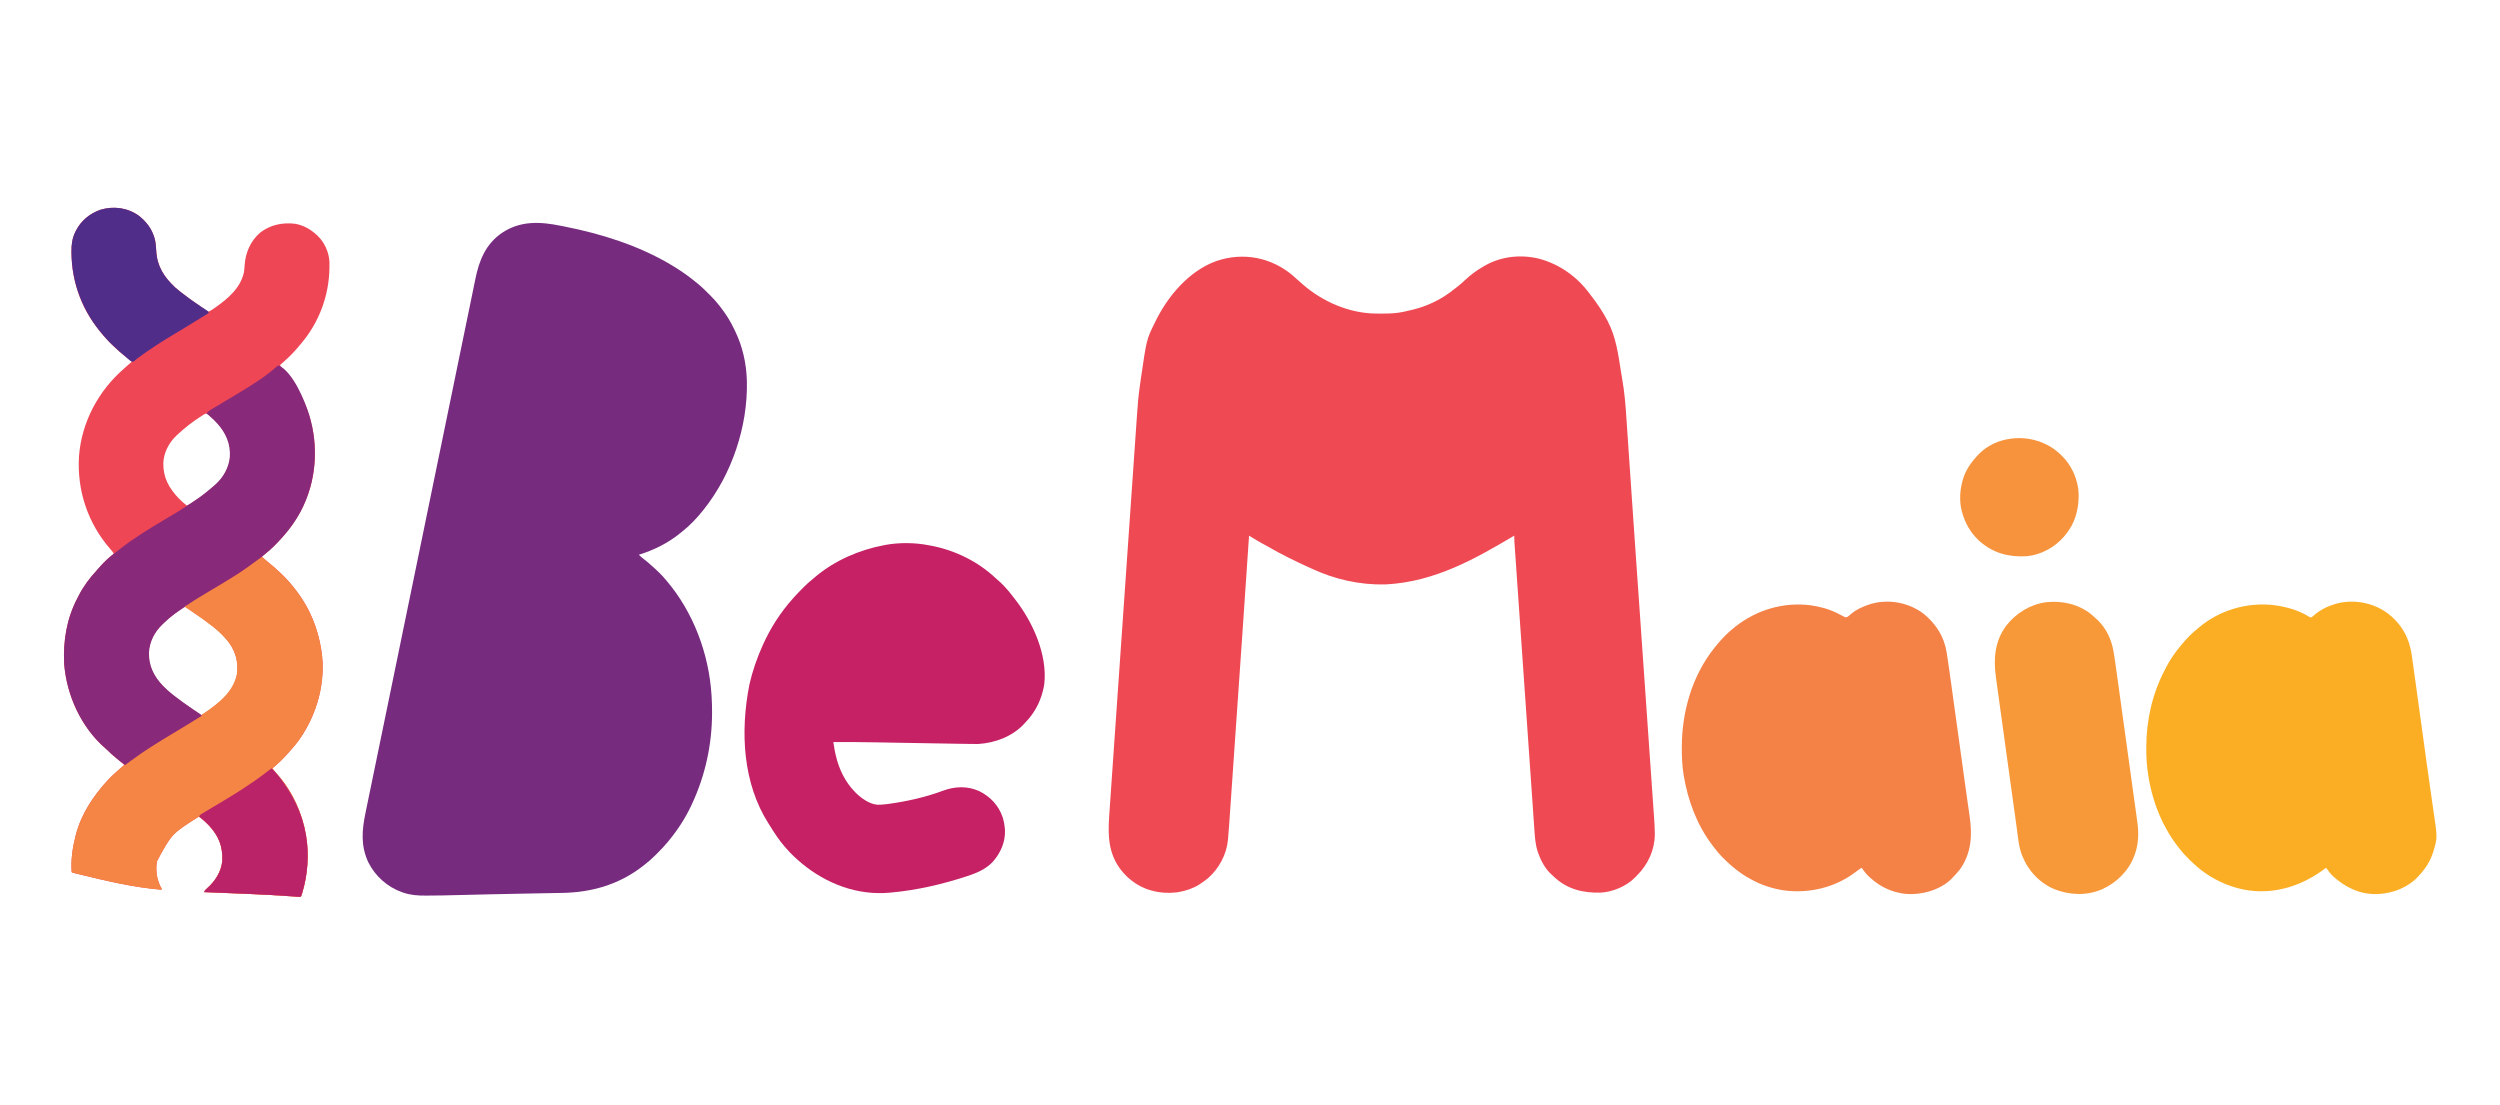 <?xml version="1.0" encoding="UTF-8"?>
<svg version="1.1" xmlns="http://www.w3.org/2000/svg" width="5232" height="2312" viewBox="0 0 5232 2312" role="img" aria-labelledby="iconTitle">
	<title id="iconTitle">BeMaia</title>
<path d="M0 0 C3.382 2.949 6.699 5.961 10 9 C12.644 11.36 15.32 13.682 18 16 C18.92 16.811 19.841 17.622 20.789 18.457 C62.037 54.441 118.417 78.907 173.609 79.203 C174.931 79.214 174.931 79.214 176.279 79.224 C179.103 79.242 181.926 79.248 184.75 79.25 C186.197 79.251 186.197 79.251 187.674 79.252 C201.662 79.236 215.263 78.875 229 76 C229.904 75.818 230.807 75.636 231.738 75.448 C238.201 74.125 244.606 72.622 251 71 C251.735 70.817 252.47 70.635 253.227 70.447 C279.053 63.91 305.524 51.786 327 36 C327.603 35.562 328.207 35.124 328.828 34.673 C339.978 26.566 350.696 18.044 360.716 8.569 C372.055 -2.134 384.473 -11.243 398 -19 C399.111 -19.655 400.222 -20.31 401.367 -20.984 C436.182 -40.939 478.392 -45.134 516.971 -35.05 C558.115 -23.614 594.21 2.016 619.664 36.215 C621.017 38.023 622.396 39.807 623.781 41.59 C636.495 58.066 648.477 75.469 658 94 C658.372 94.714 658.743 95.427 659.126 96.163 C675.833 128.576 680.816 164.828 686.33 200.462 C687.176 205.914 688.053 211.356 689.022 216.787 C693.761 243.434 695.915 270.067 697.684 297.054 C698.105 303.426 698.547 309.796 698.987 316.167 C699.751 327.272 700.502 338.378 701.245 349.484 C702.398 366.706 703.574 383.926 704.753 401.146 C705.237 408.211 705.72 415.276 706.204 422.34 C706.258 423.128 706.312 423.916 706.367 424.728 C707.202 436.935 708.034 449.142 708.863 461.349 C712.026 507.877 715.239 554.401 718.49 600.922 C718.67 603.498 718.85 606.073 719.03 608.649 C720.056 623.345 721.083 638.04 722.111 652.736 C723.875 677.969 725.635 703.202 727.391 728.435 C727.482 729.731 727.482 729.731 727.574 731.053 C728.425 743.289 729.277 755.526 730.128 767.762 C731.102 781.754 732.075 795.747 733.049 809.739 C733.171 811.493 733.293 813.247 733.415 815.002 C735.419 843.787 737.427 872.573 739.437 901.358 C741.548 931.602 743.656 961.846 745.757 992.091 C746.053 996.343 746.348 1000.596 746.644 1004.849 C746.702 1005.685 746.76 1006.52 746.82 1007.381 C747.744 1020.675 748.673 1033.968 749.603 1047.262 C750.528 1060.47 751.448 1073.679 752.362 1086.889 C752.902 1094.687 753.446 1102.485 753.996 1110.282 C754.406 1116.111 754.809 1121.94 755.209 1127.769 C755.371 1130.111 755.535 1132.452 755.702 1134.793 C756.464 1145.505 757.133 1156.188 757.171 1166.93 C757.175 1167.708 757.179 1168.486 757.183 1169.288 C756.996 1201.603 743.035 1231.996 720.406 1254.59 C719.031 1255.967 717.666 1257.355 716.332 1258.773 C698.56 1277.505 668.785 1290.036 643.109 1291.122 C606.433 1292.015 573.423 1283.716 546.099 1257.935 C544.731 1256.625 543.365 1255.313 542 1254 C541.051 1253.163 541.051 1253.163 540.082 1252.309 C527.402 1240.773 518.155 1223.055 512.688 1207 C512.342 1205.988 512.342 1205.988 511.989 1204.956 C507.091 1189.625 506.102 1174.018 505.038 1158.065 C504.865 1155.578 504.691 1153.091 504.517 1150.605 C504.144 1145.276 503.777 1139.946 503.416 1134.616 C502.887 1126.808 502.346 1119 501.803 1111.192 C500.928 1098.604 500.06 1086.016 499.197 1073.427 C498.094 1057.334 496.974 1041.243 495.849 1025.151 C495.501 1020.176 495.153 1015.2 494.805 1010.224 C494.719 1008.999 494.634 1007.773 494.546 1006.51 C493.574 992.606 492.609 978.701 491.644 964.796 C491.511 962.884 491.511 962.884 491.376 960.934 C490.924 954.416 490.472 947.898 490.02 941.379 C489.453 933.21 488.887 925.041 488.32 916.871 C486.736 894.048 485.153 871.224 483.571 848.401 C483.521 847.686 483.472 846.972 483.42 846.236 C483.22 843.346 483.02 840.455 482.819 837.564 C482.669 835.391 482.518 833.218 482.367 831.044 C482.318 830.326 482.268 829.608 482.217 828.869 C480.581 805.273 478.943 781.677 477.304 758.081 C475.551 732.839 473.8 707.597 472.05 682.355 C471.859 679.594 471.667 676.832 471.476 674.071 C471.429 673.391 471.382 672.712 471.333 672.012 C470.579 661.131 469.823 650.25 469.067 639.369 C468.312 628.513 467.559 617.657 466.808 606.801 C466.403 600.934 465.996 595.067 465.587 589.2 C465.213 583.837 464.842 578.474 464.472 573.112 C464.338 571.171 464.203 569.231 464.067 567.29 C463.883 564.658 463.702 562.026 463.521 559.393 C463.468 558.638 463.414 557.882 463.359 557.104 C463.062 552.721 462.952 548.389 463 544 C462.263 544.436 461.526 544.873 460.766 545.323 C382.063 591.857 297.454 640.522 195 646 C194.24 646.022 193.481 646.044 192.698 646.066 C139.439 647.405 87.154 635.359 39 613 C36.776 611.988 34.552 610.976 32.328 609.965 C3.845 596.926 -24.448 583.209 -51.519 567.426 C-56.451 564.591 -61.465 561.898 -66.481 559.215 C-72.216 556.102 -77.773 552.722 -83.333 549.311 C-84.585 548.545 -84.585 548.545 -85.862 547.763 C-87.908 546.509 -89.954 545.255 -92 544 C-92.056 544.85 -92.112 545.7 -92.17 546.576 C-96.603 613.781 -101.214 680.973 -105.866 748.163 C-106.467 756.847 -107.068 765.531 -107.669 774.214 C-109.399 799.22 -111.13 824.225 -112.862 849.23 C-112.915 849.996 -112.968 850.761 -113.022 851.55 C-113.237 854.649 -113.452 857.748 -113.667 860.848 C-113.828 863.179 -113.989 865.509 -114.151 867.84 C-114.204 868.611 -114.258 869.381 -114.313 870.174 C-116.055 895.333 -117.795 920.491 -119.534 945.65 C-121.388 972.472 -123.243 999.294 -125.102 1026.115 C-125.305 1029.057 -125.509 1031.999 -125.713 1034.942 C-125.763 1035.666 -125.813 1036.39 -125.865 1037.136 C-126.668 1048.718 -127.468 1060.301 -128.268 1071.883 C-129.069 1083.489 -129.873 1095.095 -130.678 1106.701 C-131.114 1112.97 -131.548 1119.239 -131.979 1125.509 C-132.375 1131.256 -132.774 1137.004 -133.174 1142.751 C-133.318 1144.817 -133.461 1146.883 -133.602 1148.95 C-134.283 1158.901 -135.023 1168.844 -135.964 1178.774 C-136.034 1179.562 -136.105 1180.35 -136.178 1181.162 C-139.192 1211.606 -155.041 1240.935 -178 1261 C-182.83 1264.908 -187.863 1268.508 -193 1272 C-193.954 1272.65 -194.908 1273.299 -195.891 1273.969 C-209.017 1282.22 -224.721 1287.599 -240 1290 C-241.009 1290.18 -242.019 1290.361 -243.059 1290.547 C-260.477 1292.549 -278.101 1291.626 -295 1287 C-295.657 1286.829 -296.314 1286.657 -296.99 1286.481 C-326.785 1278.512 -353.396 1257.069 -368.879 1230.635 C-389.226 1194.858 -386.664 1158.398 -383.852 1118.699 C-383.53 1114.122 -383.219 1109.544 -382.906 1104.966 C-382.357 1096.968 -381.802 1088.97 -381.243 1080.973 C-380.411 1069.08 -379.59 1057.186 -378.77 1045.292 C-377.306 1024.043 -375.832 1002.795 -374.353 981.547 C-373.059 962.953 -371.769 944.359 -370.482 925.765 C-370.396 924.529 -370.31 923.294 -370.222 922.021 C-369.875 917.005 -369.528 911.989 -369.181 906.973 C-365.974 860.635 -362.757 814.298 -359.536 767.961 C-356.588 725.564 -353.648 683.166 -350.716 640.768 C-350.53 638.088 -350.345 635.408 -350.16 632.728 C-350.114 632.066 -350.068 631.403 -350.021 630.721 C-349.513 623.382 -349.005 616.043 -348.498 608.705 C-348.361 606.731 -348.361 606.731 -348.222 604.717 C-345.807 569.806 -343.386 534.896 -340.962 499.985 C-340.701 496.227 -340.441 492.469 -340.18 488.711 C-340.007 486.218 -339.834 483.725 -339.661 481.233 C-338.371 462.653 -337.084 444.073 -335.799 425.493 C-334.338 404.36 -332.871 383.227 -331.398 362.095 C-330.575 350.28 -329.755 338.465 -328.94 326.65 C-328.395 318.744 -327.845 310.839 -327.291 302.934 C-326.976 298.439 -326.663 293.944 -326.356 289.449 C-325.087 270.887 -323.603 252.434 -321 234 C-320.818 232.664 -320.637 231.329 -320.457 229.993 C-320.055 227.029 -319.634 224.069 -319.203 221.109 C-319.049 220.042 -318.895 218.974 -318.736 217.875 C-306.454 133.337 -306.454 133.337 -290 100 C-289.488 98.927 -289.488 98.927 -288.965 97.832 C-262.905 43.5 -218.177 -9.915 -160.281 -30.75 C-104.113 -49.854 -45.142 -38.482 0 0 Z " fill="#EF4A54" transform="translate(2706,577)"/>
<path d="M0 0 C2.489 0.5 4.979 0.992 7.47 1.481 C84.944 16.769 162.347 40.96 230.537 81.51 C231.439 82.044 232.341 82.579 233.27 83.13 C250.331 93.31 266.475 104.662 281.9 117.181 C283.472 118.456 285.053 119.72 286.635 120.982 C295.026 127.832 302.679 135.44 310.35 143.072 C311.154 143.868 311.154 143.868 311.974 144.68 C318.965 151.618 325.456 158.744 331.537 166.51 C332.069 167.176 332.6 167.843 333.148 168.53 C345.103 183.64 355.495 200.053 363.618 217.535 C364.241 218.874 364.874 220.208 365.516 221.539 C380.678 253.002 388.582 288.631 389.537 323.51 C389.559 324.297 389.581 325.084 389.604 325.895 C391.768 419.726 357.991 520.295 299.537 593.51 C298.813 594.427 298.089 595.345 297.342 596.291 C284.409 612.423 269.851 627.789 253.537 640.51 C252.471 641.376 251.406 642.245 250.342 643.115 C224.596 664.02 195.112 678.711 163.537 688.51 C167.021 692.141 170.61 695.185 174.662 698.197 C180.063 702.27 185.103 706.609 190.061 711.217 C192.161 713.161 194.295 715.032 196.475 716.885 C199.985 719.94 203.302 723.166 206.6 726.447 C207.083 726.925 207.565 727.403 208.063 727.896 C212.083 731.933 215.827 736.187 219.537 740.51 C220.079 741.139 220.621 741.769 221.179 742.418 C277.376 808.246 310.066 895.345 315.537 981.51 C315.622 982.729 315.707 983.949 315.794 985.206 C316.509 995.915 316.739 1006.591 316.725 1017.322 C316.724 1018.591 316.724 1018.591 316.723 1019.885 C316.596 1085.953 302.512 1150.606 274.537 1210.51 C274.136 1211.375 273.734 1212.24 273.321 1213.131 C260.964 1239.49 245.016 1264.045 226.537 1286.51 C225.783 1287.434 225.029 1288.358 224.252 1289.31 C217.597 1297.375 210.491 1304.898 203.087 1312.276 C201.228 1314.131 199.384 1316 197.539 1317.869 C189.673 1325.777 181.459 1332.822 172.537 1339.51 C171.199 1340.541 169.86 1341.572 168.522 1342.603 C119.331 1379.534 63.37 1395.24 2.589 1396.22 C-1.13 1396.282 -4.849 1396.354 -8.567 1396.424 C-14.966 1396.545 -21.366 1396.66 -27.765 1396.772 C-37.872 1396.948 -47.979 1397.134 -58.086 1397.323 C-58.934 1397.339 -59.783 1397.355 -60.658 1397.372 C-64.974 1397.452 -69.291 1397.534 -73.607 1397.615 C-77.097 1397.68 -80.587 1397.746 -84.078 1397.81 C-108.086 1398.256 -132.092 1398.752 -156.098 1399.315 C-158.374 1399.369 -160.651 1399.422 -162.927 1399.475 C-175.847 1399.777 -188.768 1400.081 -201.688 1400.399 C-251.72 1401.63 -251.72 1401.63 -276.516 1401.761 C-278.472 1401.773 -280.428 1401.789 -282.383 1401.811 C-298.578 1401.982 -314.697 1400.821 -330.088 1395.385 C-330.953 1395.086 -331.819 1394.787 -332.71 1394.48 C-362.918 1383.649 -388.313 1360.938 -402.613 1332.198 C-419.043 1297.259 -415.96 1264.265 -408.31 1227.482 C-407.782 1224.911 -407.254 1222.34 -406.727 1219.768 C-405.596 1214.259 -404.46 1208.75 -403.319 1203.243 C-401.646 1195.162 -399.982 1187.078 -398.32 1178.995 C-395.469 1165.133 -392.61 1151.273 -389.747 1137.414 C-387.504 1126.554 -385.263 1115.694 -383.026 1104.832 C-382.888 1104.163 -382.75 1103.494 -382.608 1102.804 C-381.919 1099.457 -381.23 1096.111 -380.541 1092.764 C-379.173 1086.119 -377.804 1079.473 -376.435 1072.828 C-376.3 1072.172 -376.165 1071.515 -376.025 1070.839 C-373.953 1060.781 -371.88 1050.724 -369.805 1040.666 C-363.874 1011.921 -357.951 983.174 -352.045 954.424 C-351.811 953.288 -351.811 953.288 -351.573 952.13 C-349.52 942.135 -347.467 932.139 -345.414 922.144 C-342.566 908.276 -339.718 894.408 -336.869 880.541 C-336.713 879.783 -336.557 879.026 -336.397 878.245 C-329.463 844.494 -322.508 810.747 -315.548 777.002 C-313.467 766.911 -311.387 756.82 -309.306 746.728 C-309.168 746.058 -309.03 745.387 -308.887 744.696 C-304.269 722.292 -299.66 699.886 -295.056 677.478 C-294.901 676.721 -294.745 675.963 -294.585 675.183 C-292.21 663.625 -289.836 652.067 -287.463 640.51 C-277.842 593.67 -268.206 546.834 -258.548 500.002 C-256.467 489.911 -254.387 479.82 -252.306 469.728 C-252.168 469.058 -252.03 468.387 -251.887 467.696 C-245.206 435.284 -238.546 402.868 -231.888 370.451 C-223.962 331.862 -216.035 293.274 -208.091 254.689 C-207.942 253.965 -207.793 253.24 -207.639 252.493 C-204.309 236.319 -200.977 220.145 -197.638 203.973 C-197.501 203.311 -197.364 202.649 -197.224 201.968 C-196.017 196.126 -194.811 190.284 -193.605 184.443 C-190.645 170.113 -187.696 155.782 -184.773 141.445 C-183.541 135.408 -182.303 129.372 -181.063 123.336 C-180.295 119.6 -179.531 115.864 -178.777 112.125 C-170.786 72.498 -157.09 38.076 -122.4 14.51 C-83.84 -10.849 -43.467 -8.75 0 0 Z " fill="#762B7F" transform="translate(1173.463,472.49)"/>
<path d="M0 0 C14.014 11.457 24.706 24.522 30.562 41.875 C30.931 42.947 31.3 44.02 31.68 45.125 C34.4 54.338 35.037 63.363 35.562 72.938 C37.378 105.609 52.005 127.711 75.562 149.875 C79.134 153.002 82.823 155.952 86.562 158.875 C87.164 159.348 87.766 159.821 88.386 160.308 C98.963 168.596 109.819 176.441 120.901 184.039 C123.723 185.986 126.523 187.963 129.324 189.941 C131.215 191.254 133.107 192.565 135 193.875 C135.882 194.505 136.764 195.136 137.673 195.785 C138.916 196.634 138.916 196.634 140.184 197.5 C140.91 198.008 141.636 198.516 142.385 199.039 C144.601 200.138 144.601 200.138 147.118 199.162 C149.187 198.073 151.132 196.981 153.059 195.66 C153.692 195.227 154.326 194.794 154.979 194.348 C155.646 193.882 156.313 193.417 157 192.938 C157.702 192.45 158.405 191.962 159.128 191.459 C185.526 172.942 212.193 150.356 219.154 117.345 C219.923 112.698 220.142 108.01 220.438 103.312 C222.443 76.282 232.469 52.587 253.145 34.633 C274.514 18.165 299.928 13.017 326.458 16.225 C343.136 19.141 358.197 27.484 370.562 38.875 C371.192 39.424 371.821 39.973 372.469 40.539 C387.302 54.226 397.151 75.893 398.016 95.997 C398.089 99.458 398.06 102.913 398 106.375 C397.989 107.478 397.989 107.478 397.978 108.602 C397.405 165.62 376.458 222.264 339.562 265.875 C338.77 266.839 337.977 267.803 337.16 268.797 C326.828 281.293 315.874 293.301 303.562 303.875 C301.852 305.393 300.144 306.914 298.438 308.438 C297.146 309.584 295.855 310.73 294.562 311.875 C296.213 315.858 298.979 318.766 301.812 321.938 C313.927 335.826 324.488 350.842 333.562 366.875 C334.05 367.735 334.537 368.596 335.039 369.482 C368.323 429.058 376.386 500.737 358.312 566.5 C347.28 605.083 328.247 639.885 301.562 669.875 C300.727 670.821 299.892 671.767 299.031 672.742 C287.731 685.301 275.949 697.533 262.562 707.875 C261.328 708.89 260.098 709.91 258.875 710.938 C257.73 711.897 257.73 711.897 256.562 712.875 C259.515 716.024 262.61 718.762 266 721.438 C288.168 738.988 309.253 758.448 326.252 781.127 C327.589 782.91 328.943 784.68 330.297 786.449 C357.106 821.846 373.361 862.229 380.562 905.875 C380.697 906.666 380.831 907.456 380.969 908.271 C391.592 973.966 372.193 1043.464 333.953 1097.017 C329.15 1103.588 323.938 1109.769 318.562 1115.875 C317.962 1116.575 317.361 1117.275 316.742 1117.996 C315.038 1119.976 313.306 1121.929 311.562 1123.875 C310.716 1124.826 309.869 1125.778 308.996 1126.758 C299.578 1137.217 289.45 1146.952 278.562 1155.875 C281.68 1160.251 284.941 1164.335 288.625 1168.25 C319.832 1202.456 340.748 1248.598 348.562 1293.875 C348.725 1294.787 348.887 1295.699 349.054 1296.639 C355.791 1336.269 352.562 1378.901 340.875 1417.25 C340.572 1418.25 340.572 1418.25 340.262 1419.27 C339.759 1420.827 339.169 1422.355 338.562 1423.875 C336.117 1425.098 334.864 1424.89 332.148 1424.685 C330.742 1424.584 330.742 1424.584 329.308 1424.481 C328.266 1424.401 327.225 1424.321 326.152 1424.238 C323.842 1424.073 321.531 1423.908 319.22 1423.744 C317.97 1423.653 316.72 1423.563 315.431 1423.469 C287.12 1421.439 258.793 1419.995 230.438 1418.75 C229.482 1418.708 228.527 1418.666 227.542 1418.623 C196.887 1417.276 166.227 1416.002 135.562 1414.875 C137.216 1411.321 138.973 1409.461 142 1406.938 C158.768 1392.13 172.038 1371.775 173.784 1348.988 C174.919 1319.338 166.621 1298.102 146.625 1276.188 C139.859 1268.927 132.867 1262.35 124.562 1256.875 C67.928 1292.869 67.928 1292.869 37.03 1350.204 C34.548 1364.392 35.537 1380.405 40.562 1393.875 C40.921 1394.87 41.279 1395.865 41.648 1396.891 C43.032 1400.532 44.395 1403.624 46.562 1406.875 C46.562 1407.865 46.562 1408.855 46.562 1409.875 C-11.832 1405.04 -69.328 1391.463 -126.08 1377.455 C-128.211 1376.931 -130.345 1376.413 -132.479 1375.898 C-133.574 1375.631 -134.669 1375.365 -135.797 1375.09 C-137.142 1374.765 -137.142 1374.765 -138.515 1374.433 C-140.438 1373.875 -140.438 1373.875 -141.438 1372.875 C-143.292 1347.615 -139.604 1322.312 -133.438 1297.875 C-133.123 1296.626 -133.123 1296.626 -132.802 1295.352 C-121.289 1250.964 -95.642 1212.707 -64.75 1179.5 C-64.145 1178.846 -63.539 1178.192 -62.915 1177.518 C-59.243 1173.612 -55.414 1170.01 -51.345 1166.518 C-48.1 1163.723 -44.978 1160.797 -41.84 1157.883 C-38.459 1154.762 -34.99 1151.795 -31.438 1148.875 C-34.39 1145.726 -37.485 1142.988 -40.875 1140.312 C-49.557 1133.45 -58.214 1126.402 -65.895 1118.418 C-67.52 1116.792 -69.233 1115.346 -71 1113.875 C-121.529 1070.064 -151.805 1003.453 -157.125 937.5 C-159.609 889.946 -151.914 842.089 -129.416 799.734 C-128.455 797.909 -127.531 796.069 -126.613 794.223 C-117.023 775.203 -103.864 757.723 -89.461 742.082 C-87.693 740.154 -85.999 738.187 -84.312 736.188 C-75.063 725.573 -64.76 715.262 -53.438 706.875 C-55.088 702.892 -57.854 699.984 -60.688 696.812 C-107.764 642.797 -130.463 574.401 -126.129 502.977 C-120.788 431.399 -85.592 365.616 -31.438 318.875 C-29.685 317.295 -27.935 315.711 -26.188 314.125 C-22.677 310.945 -19.087 307.892 -15.438 304.875 C-16.274 304.232 -17.111 303.589 -17.973 302.926 C-42.705 283.781 -66.367 262.542 -85.226 237.476 C-86.364 235.972 -87.527 234.487 -88.691 233.004 C-123.45 188.173 -141.395 133.383 -141.875 76.938 C-141.887 76.166 -141.899 75.394 -141.912 74.598 C-142.104 60.227 -140.31 46.068 -133.75 33.062 C-133.408 32.364 -133.065 31.665 -132.712 30.945 C-121.889 9.603 -103.69 -5.161 -81.438 -13.125 C-53.59 -21.529 -23.648 -17.492 0 0 Z M132.562 417.062 C131.856 417.507 131.15 417.951 130.422 418.408 C112.308 429.956 95.131 443.076 79.562 457.875 C78.908 458.477 78.253 459.079 77.578 459.699 C61.87 474.579 51.127 495.426 50.359 517.188 C49.851 547.636 62.504 569.814 83.16 591.45 C88.282 596.655 93.842 601.347 99.562 605.875 C102.989 604.601 105.934 603.132 108.977 601.109 C109.811 600.556 110.645 600.003 111.505 599.432 C112.833 598.538 112.833 598.538 114.188 597.625 C115.11 597.006 116.032 596.387 116.982 595.749 C130.125 586.861 143.004 577.774 154.562 566.875 C155.913 565.725 157.267 564.579 158.625 563.438 C176.884 547.374 188.748 526.224 190.727 501.854 C192.185 476.739 182.529 454.845 166.166 436.291 C160.316 429.722 154.379 423.459 147.562 417.875 C146.985 417.371 146.407 416.867 145.812 416.348 C140.209 411.485 138.367 413.401 132.562 417.062 Z M90.008 820.148 C89.317 820.638 88.626 821.128 87.915 821.633 C87.18 822.167 86.445 822.7 85.688 823.25 C84.927 823.796 84.167 824.342 83.384 824.904 C81.102 826.551 78.83 828.21 76.562 829.875 C75.944 830.328 75.325 830.781 74.688 831.248 C67.059 836.87 59.906 842.902 53.06 849.445 C52.051 850.409 51.037 851.367 50.019 852.32 C32.41 868.836 20.646 889.214 19.359 913.75 C18.831 941.606 29.906 963.53 48.855 983.352 C55.698 990.382 62.786 996.879 70.562 1002.875 C71.48 1003.591 71.48 1003.591 72.417 1004.322 C90.856 1018.715 110.198 1031.774 129.562 1044.875 C135.831 1041.607 141.445 1037.926 147 1033.562 C147.739 1032.989 148.479 1032.415 149.24 1031.823 C151.353 1030.18 153.458 1028.528 155.562 1026.875 C156.542 1026.113 157.522 1025.351 158.531 1024.566 C164.44 1019.92 170.066 1015.002 175.562 1009.875 C176.725 1008.794 176.725 1008.794 177.91 1007.691 C193.347 992.837 205.046 972.36 205.801 950.602 C206.374 919.41 195.267 898.469 173.934 876.121 C167.826 869.875 161.45 864.241 154.562 858.875 C153.962 858.404 153.362 857.932 152.744 857.447 C141.315 848.49 129.543 840.075 117.562 831.875 C116.134 830.895 116.134 830.895 114.677 829.895 C111.791 827.92 108.897 825.958 106 824 C105.101 823.386 104.202 822.773 103.276 822.141 C102.024 821.302 102.024 821.302 100.746 820.445 C100.009 819.948 99.273 819.45 98.513 818.938 C94.957 817 93.049 817.972 90.008 820.148 Z " fill="#EF4655" transform="translate(291.438,452.125)"/>
<path d="M0 0 C0.953 0.172 1.906 0.343 2.888 0.52 C54.297 9.791 102.95 33.469 141.086 69.297 C143.322 71.371 145.583 73.37 147.895 75.355 C151.94 78.882 155.657 82.637 159.312 86.562 C159.961 87.258 160.61 87.953 161.279 88.67 C166.754 94.608 171.808 100.783 176.66 107.236 C178.021 109.028 179.415 110.79 180.816 112.551 C218.082 159.951 249.225 228.601 242.539 290.062 C241.937 294.435 241.048 298.714 240 303 C239.812 303.778 239.624 304.557 239.43 305.358 C232.99 331.028 220.41 353.13 202 372 C200.853 373.257 200.853 373.257 199.684 374.539 C175.373 400.454 138.922 414.021 104 416 C99.121 416.084 94.25 416.016 89.372 415.934 C87.934 415.914 86.497 415.894 85.059 415.875 C81.155 415.822 77.251 415.761 73.347 415.699 C70.005 415.646 66.664 415.598 63.323 415.55 C17.62 414.892 -28.08 414.054 -73.78 413.227 C-85.21 413.02 -96.64 412.818 -108.07 412.621 C-109.437 412.598 -109.437 412.598 -110.831 412.573 C-140.223 412.069 -169.603 411.791 -199 412 C-195.707 435.539 -190.632 457.622 -180 479 C-179.509 479.998 -179.018 480.995 -178.512 482.023 C-172.232 494.087 -164.489 505.26 -155 515 C-154.27 515.78 -153.541 516.56 -152.789 517.363 C-141.87 528.761 -122.982 542.271 -106.56 543.127 C-100.164 543.203 -93.903 542.745 -87.562 541.938 C-86.556 541.81 -85.549 541.682 -84.512 541.55 C-45.582 536.279 -5.97 527.426 30.812 513.688 C55.593 504.526 81.743 503.586 106.18 514.605 C129.548 526.16 146.709 544.32 155.299 569.131 C157.913 577.291 159.286 585.456 160 594 C160.072 594.822 160.144 595.645 160.219 596.492 C161.249 621.306 150.774 644.611 134.535 662.754 C120.227 677.861 101.568 685.891 82.062 692.25 C81.369 692.478 80.676 692.706 79.962 692.942 C28.59 709.807 -25.089 722.174 -79 727 C-79.762 727.071 -80.524 727.141 -81.309 727.214 C-148.958 733.256 -213.04 708.767 -264.926 666.008 C-276.678 656.153 -288.052 645.686 -298 634 C-299.268 632.563 -299.268 632.563 -300.562 631.098 C-312.439 617.537 -322.203 602.498 -331.646 587.183 C-332.846 585.248 -334.066 583.329 -335.297 581.414 C-387.7 498.688 -394.583 391.893 -374.477 290.766 C-368.123 263.147 -358.651 235.816 -347 210 C-346.606 209.119 -346.213 208.238 -345.807 207.331 C-330.239 172.756 -309.288 140.274 -284 112 C-283.19 111.08 -282.381 110.159 -281.547 109.211 C-275.416 102.367 -268.968 95.836 -262.5 89.312 C-261.634 88.433 -260.768 87.554 -259.875 86.648 C-254.678 81.444 -249.31 76.641 -243.556 72.058 C-240.871 69.896 -238.279 67.647 -235.688 65.375 C-195.21 31.591 -144.483 9.742 -93 0 C-91.622 -0.269 -91.622 -0.269 -90.217 -0.543 C-61.63 -5.87 -28.479 -5.576 0 0 Z " fill="#C52164" transform="translate(1943,1141)"/>
<path d="M0 0 C19.306 15.545 33.568 34.652 41.562 58.188 C41.841 59.005 42.119 59.822 42.405 60.665 C47.298 75.872 49.015 91.891 51.173 107.655 C51.505 110.055 51.838 112.455 52.17 114.854 C52.885 120.015 53.597 125.176 54.306 130.337 C55.347 137.909 56.393 145.481 57.44 153.052 C59.16 165.486 60.875 177.92 62.588 190.355 C64.216 202.173 65.846 213.991 67.478 225.808 C67.577 226.525 67.676 227.241 67.778 227.979 C68.773 235.185 69.768 242.39 70.764 249.596 C71.26 253.183 71.755 256.77 72.251 260.358 C72.349 261.066 72.446 261.774 72.547 262.503 C73.924 272.472 75.296 282.442 76.666 292.412 C77.532 298.722 78.4 305.031 79.268 311.341 C79.362 312.026 79.457 312.711 79.554 313.417 C82.15 332.285 84.804 351.144 87.523 369.995 C88.527 376.967 89.52 383.941 90.514 390.914 C91.276 396.257 92.046 401.599 92.837 406.937 C101.758 467.213 101.758 467.213 94.75 491.688 C94.557 492.385 94.363 493.083 94.164 493.802 C88.269 514.645 77.61 531.983 62.75 547.688 C61.979 548.523 61.208 549.358 60.414 550.219 C39.228 572.433 8.07 584.303 -22.25 585.688 C-23.404 585.749 -23.404 585.749 -24.582 585.812 C-60.154 586.782 -90.716 571.957 -116.523 548.633 C-122.192 543.233 -126.688 537.023 -131.25 530.688 C-131.729 531.053 -132.208 531.419 -132.701 531.796 C-179.466 567.226 -234.355 586.045 -293.344 578.166 C-326.26 573.244 -357.011 560.736 -384.25 541.688 C-384.925 541.216 -385.6 540.744 -386.296 540.258 C-396.743 532.874 -406.105 524.615 -415.25 515.688 C-415.834 515.124 -416.419 514.56 -417.021 513.979 C-424.308 506.939 -431.026 499.703 -437.25 491.688 C-438.449 490.179 -438.449 490.179 -439.672 488.641 C-478.991 438.845 -500.598 376.515 -506.25 313.688 C-506.344 312.642 -506.439 311.596 -506.536 310.519 C-507.337 300.617 -507.493 290.741 -507.5 280.812 C-507.501 279.943 -507.501 279.073 -507.502 278.178 C-507.434 222.294 -495.086 167.201 -469.208 117.538 C-468.275 115.736 -467.368 113.922 -466.465 112.105 C-458.051 95.451 -447.16 80.016 -435.25 65.688 C-434.551 64.836 -434.551 64.836 -433.838 63.968 C-423.122 50.955 -411.545 39.085 -398.25 28.688 C-397.466 28.037 -396.683 27.386 -395.875 26.715 C-353.92 -7.994 -299.032 -24.358 -244.999 -19.365 C-218.503 -16.568 -190.277 -9.122 -167.43 5.02 C-164.519 6.877 -164.519 6.877 -162.023 6.625 C-159.963 5.536 -158.544 4.318 -156.875 2.688 C-144.393 -8.553 -128.507 -16.388 -112.5 -21.188 C-111.864 -21.379 -111.228 -21.57 -110.573 -21.767 C-72.911 -32.254 -30.782 -23.871 0 0 Z " fill="#FBAE24" transform="translate(4999.25,1285.312)"/>
<path d="M0 0 C24.864 20.817 41.417 46.93 46.699 79.095 C46.873 80.145 47.046 81.195 47.225 82.276 C49.254 94.733 50.984 107.23 52.708 119.732 C53.076 122.386 53.444 125.039 53.813 127.693 C54.704 134.102 55.591 140.513 56.477 146.923 C57.52 154.472 58.567 162.021 59.615 169.569 C61.495 183.122 63.372 196.675 65.247 210.228 C67.041 223.194 68.837 236.16 70.635 249.126 C70.8 250.315 70.8 250.315 70.968 251.527 C71.959 258.678 72.951 265.829 73.942 272.979 C76.192 289.2 78.439 305.422 80.677 321.644 C81.49 327.543 82.304 333.442 83.118 339.341 C83.315 340.774 83.513 342.206 83.711 343.639 C86.071 360.747 88.456 377.852 90.913 394.947 C91.649 400.082 92.377 405.218 93.104 410.354 C93.625 414.025 94.152 417.696 94.698 421.365 C100.757 462.117 98.947 499.901 74.258 534.27 C70.087 539.603 65.525 544.498 60.832 549.371 C60.251 550.016 59.669 550.66 59.07 551.324 C38.951 573.014 6.698 584.053 -22.168 585.371 C-23.322 585.433 -23.322 585.433 -24.5 585.496 C-57.505 586.396 -89.113 573.584 -113.168 551.371 C-114.075 550.534 -114.983 549.698 -115.918 548.836 C-121.784 543.194 -126.593 537.093 -131.168 530.371 C-136.098 533.546 -140.814 536.864 -145.418 540.496 C-187.213 572.001 -241.971 584.734 -293.475 577.779 C-317.343 574.23 -339.955 566.893 -361.168 555.371 C-361.83 555.019 -362.492 554.668 -363.174 554.305 C-377.314 546.778 -389.988 537.779 -402.168 527.371 C-402.917 526.734 -403.666 526.097 -404.438 525.441 C-417.356 514.129 -429.743 501.957 -439.906 488.086 C-441.213 486.309 -442.549 484.556 -443.891 482.805 C-475.879 440.651 -494.803 389.495 -503.418 337.621 C-503.645 336.259 -503.645 336.259 -503.877 334.869 C-506.672 316.778 -507.549 298.654 -507.48 280.371 C-507.479 279.353 -507.477 278.334 -507.475 277.285 C-507.256 204.036 -486.118 129.364 -440.168 71.371 C-439.454 70.465 -438.74 69.559 -438.004 68.625 C-425.643 53.228 -411.864 38.401 -396.168 26.371 C-395.635 25.957 -395.103 25.543 -394.554 25.116 C-349.849 -9.513 -295.424 -25.732 -239.13 -19.031 C-220.109 -16.447 -201.302 -11.684 -184.031 -3.219 C-183.42 -2.92 -182.81 -2.62 -182.18 -2.312 C-179.147 -0.816 -176.137 0.711 -173.139 2.279 C-172.045 2.837 -170.951 3.394 -169.824 3.969 C-168.853 4.479 -167.882 4.99 -166.881 5.516 C-164.173 6.64 -164.173 6.64 -161.426 5.612 C-159.138 4.355 -157.53 3.066 -155.668 1.246 C-143.73 -9.491 -127.725 -16.926 -112.418 -21.504 C-111.782 -21.695 -111.146 -21.886 -110.491 -22.083 C-72.852 -32.567 -30.622 -24.171 0 0 Z " fill="#F48146" transform="translate(4027.168,1285.629)"/>
<path d="M0 0 C3.728 1.443 6.37 3.883 9.289 6.531 C10.532 7.63 11.775 8.728 13.02 9.824 C13.634 10.369 14.248 10.913 14.88 11.474 C17.398 13.672 19.993 15.755 22.602 17.844 C26.291 20.837 29.694 23.94 32.992 27.355 C34.79 29.157 36.671 30.811 38.602 32.469 C44.737 37.775 50.365 43.513 55.641 49.672 C57.181 51.468 58.742 53.246 60.312 55.016 C94.733 94.028 116.221 140.857 124.664 192.031 C124.798 192.822 124.933 193.613 125.071 194.427 C135.694 260.122 116.294 329.621 78.054 383.173 C73.252 389.744 68.04 395.925 62.664 402.031 C62.063 402.731 61.463 403.431 60.844 404.152 C59.139 406.133 57.407 408.085 55.664 410.031 C54.817 410.983 53.97 411.934 53.098 412.914 C43.68 423.373 33.552 433.108 22.664 442.031 C25.781 446.408 29.043 450.492 32.727 454.406 C63.933 488.613 84.849 534.755 92.664 580.031 C92.826 580.943 92.989 581.855 93.156 582.795 C99.893 622.425 96.664 665.057 84.977 703.406 C84.774 704.073 84.572 704.739 84.364 705.426 C83.861 706.983 83.271 708.512 82.664 710.031 C80.219 711.254 78.966 711.046 76.25 710.841 C75.312 710.774 74.375 710.706 73.409 710.637 C71.847 710.517 71.847 710.517 70.254 710.395 C67.943 710.229 65.633 710.064 63.322 709.9 C62.071 709.809 60.821 709.719 59.533 709.626 C31.222 707.595 2.894 706.151 -25.461 704.906 C-26.894 704.843 -26.894 704.843 -28.356 704.779 C-59.012 703.432 -89.671 702.158 -120.336 701.031 C-118.682 697.477 -116.925 695.617 -113.898 693.094 C-97.131 678.286 -83.861 657.931 -82.115 635.145 C-80.979 605.494 -89.278 584.258 -109.273 562.344 C-116.039 555.083 -123.032 548.506 -131.336 543.031 C-187.971 579.025 -187.971 579.025 -218.869 636.36 C-221.351 650.548 -220.362 666.561 -215.336 680.031 C-214.978 681.026 -214.619 682.022 -214.25 683.047 C-212.866 686.688 -211.503 689.78 -209.336 693.031 C-209.336 694.021 -209.336 695.011 -209.336 696.031 C-267.731 691.196 -325.226 677.619 -381.978 663.611 C-384.11 663.087 -386.243 662.569 -388.377 662.054 C-389.472 661.788 -390.567 661.521 -391.695 661.246 C-393.041 660.921 -393.041 660.921 -394.413 660.59 C-396.336 660.031 -396.336 660.031 -397.336 659.031 C-399.19 633.772 -395.503 608.468 -389.336 584.031 C-389.126 583.199 -388.917 582.366 -388.701 581.508 C-377.187 537.12 -351.541 498.863 -320.648 465.656 C-320.043 465.002 -319.438 464.348 -318.814 463.675 C-315.139 459.765 -311.306 456.164 -307.235 452.67 C-303.543 449.484 -300.021 446.11 -296.461 442.777 C-292.947 439.6 -289.15 436.834 -285.336 434.031 C-284.118 433.115 -282.902 432.197 -281.688 431.277 C-258.662 413.904 -234.945 398.075 -210.336 383.031 C-209.247 382.365 -208.158 381.7 -207.036 381.014 C-195.103 373.725 -183.147 366.481 -171.086 359.406 C-163.158 354.752 -155.32 349.966 -147.523 345.094 C-146.047 344.171 -146.047 344.171 -144.54 343.23 C-139.321 339.953 -134.171 336.607 -129.107 333.095 C-127.336 332.031 -127.336 332.031 -125.336 332.031 C-125.336 331.371 -125.336 330.711 -125.336 330.031 C-122.972 328.283 -120.601 326.646 -118.148 325.031 C-88.757 305.24 -59.642 281.651 -51.758 245.371 C-48.582 220.233 -53.818 197.703 -69.277 177.543 C-78.862 165.848 -89.425 155.341 -101.336 146.031 C-101.938 145.558 -102.539 145.086 -103.159 144.599 C-116.535 134.116 -130.394 124.36 -144.496 114.883 C-145.512 114.198 -146.527 113.514 -147.573 112.808 C-149.555 111.475 -151.54 110.148 -153.53 108.829 C-154.42 108.23 -155.31 107.632 -156.227 107.016 C-157.021 106.487 -157.815 105.958 -158.634 105.413 C-159.195 104.957 -159.757 104.501 -160.336 104.031 C-160.336 103.371 -160.336 102.711 -160.336 102.031 C-158.761 100.789 -158.761 100.789 -156.508 99.371 C-155.66 98.834 -154.813 98.297 -153.94 97.743 C-152.998 97.158 -152.056 96.572 -151.086 95.969 C-150.102 95.35 -149.117 94.732 -148.103 94.094 C-130.933 83.348 -113.568 72.929 -96.135 62.618 C-48.149 34.868 -48.149 34.868 -4.293 1.191 C-2.336 0.031 -2.336 0.031 0 0 Z " fill="#F58544" transform="translate(547.336,1165.969)"/>
<path d="M0 0 C29.943 15.696 53.46 72.942 62.938 103.016 C83.214 170.296 77.937 243.581 44.938 306.016 C34.879 324.37 22.844 341.386 8.938 357.016 C8.102 357.962 7.267 358.908 6.406 359.883 C-4.907 372.457 -16.713 384.602 -30.062 395.016 C-31.236 396.029 -32.403 397.049 -33.562 398.078 C-37.105 401.132 -40.868 403.839 -44.668 406.562 C-47.254 408.42 -49.812 410.313 -52.363 412.219 C-63.038 420.181 -73.877 427.787 -85.062 435.016 C-85.783 435.481 -86.503 435.947 -87.245 436.426 C-106.719 448.958 -126.624 460.816 -146.554 472.603 C-162.269 481.898 -177.877 491.314 -192.91 501.688 C-195.062 503.016 -195.062 503.016 -197.062 503.016 C-197.062 503.676 -197.062 504.336 -197.062 505.016 C-199.02 506.469 -199.02 506.469 -201.875 508.266 C-215.28 517.012 -228.171 526.372 -239.611 537.6 C-241.051 539.004 -242.514 540.378 -243.984 541.75 C-260.556 557.59 -271.055 577.798 -272.266 600.891 C-272.791 628.615 -261.828 650.499 -242.992 670.27 C-236.414 677.043 -229.536 683.234 -222.062 689.016 C-221.449 689.495 -220.836 689.974 -220.204 690.467 C-207.621 700.288 -194.697 709.546 -181.469 718.477 C-180.899 718.862 -180.329 719.247 -179.742 719.644 C-176.891 721.571 -174.037 723.493 -171.176 725.405 C-170.138 726.104 -169.1 726.803 -168.031 727.523 C-167.097 728.149 -166.163 728.774 -165.201 729.418 C-163.062 731.016 -163.062 731.016 -162.062 733.016 C-181.763 745.567 -201.734 757.665 -221.787 769.643 C-251.963 787.673 -281.828 806.03 -310.062 827.016 C-310.693 827.484 -311.324 827.953 -311.974 828.436 C-315.349 830.947 -318.712 833.473 -322.062 836.016 C-328.088 832.092 -333.558 827.638 -339.062 823.016 C-339.642 822.529 -340.221 822.043 -340.818 821.542 C-353.051 811.244 -353.051 811.244 -358.52 805.559 C-360.145 803.933 -361.858 802.486 -363.625 801.016 C-414.154 757.204 -444.43 690.594 -449.75 624.641 C-452.234 577.087 -444.539 529.23 -422.041 486.875 C-421.08 485.049 -420.156 483.21 -419.238 481.363 C-409.648 462.344 -396.489 444.864 -382.086 429.223 C-380.318 427.294 -378.624 425.327 -376.938 423.328 C-366.343 411.17 -354.521 400.223 -341.57 390.648 C-338.27 388.193 -335.043 385.65 -331.814 383.102 C-302.678 360.157 -270.897 340.985 -239.035 322.119 C-230.772 317.225 -222.523 312.311 -214.312 307.328 C-213.004 306.537 -213.004 306.537 -211.668 305.731 C-205.008 301.675 -198.528 297.374 -192.062 293.016 C-191.077 292.354 -190.091 291.693 -189.075 291.012 C-163.582 274.298 -163.582 274.298 -140.109 254.941 C-138.176 253.123 -136.174 251.45 -134.125 249.766 C-116.986 234.7 -105.107 213.902 -103.062 191.016 C-101.504 164.135 -111.125 141.943 -128.734 121.973 C-133.848 116.249 -139.138 110.907 -145.062 106.016 C-146.397 104.872 -147.731 103.726 -149.062 102.578 C-150.053 101.733 -151.042 100.887 -152.062 100.016 C-147.929 95.415 -143.326 92.542 -138 89.453 C-136.196 88.39 -134.393 87.326 -132.59 86.262 C-131.211 85.453 -131.211 85.453 -129.804 84.628 C-125.54 82.12 -121.302 79.567 -117.062 77.016 C-115.395 76.014 -113.727 75.013 -112.059 74.012 C-111.233 73.517 -110.408 73.021 -109.558 72.511 C-107.073 71.022 -104.586 69.536 -102.098 68.051 C-97.078 65.053 -92.068 62.038 -87.062 59.016 C-86.274 58.541 -85.486 58.067 -84.674 57.579 C-57.037 40.905 -28.369 23.366 -4.41 1.613 C-2.062 0.016 -2.062 0.016 0 0 Z " fill="#892979" transform="translate(584.062,764.984)"/>
<path d="M0 0 C3.433 2.901 6.733 5.914 10 9 C10.812 9.736 11.624 10.472 12.461 11.23 C30.402 28.124 41.578 51.618 45.878 75.648 C46.049 76.597 46.219 77.546 46.395 78.523 C48.549 90.776 50.222 103.099 51.912 115.422 C52.407 119.022 52.908 122.621 53.408 126.22 C54.27 132.44 55.13 138.661 55.987 144.882 C57.234 153.931 58.486 162.98 59.74 172.029 C61.784 186.79 63.824 201.552 65.862 216.314 C67.821 230.511 69.783 244.709 71.747 258.906 C71.868 259.776 71.988 260.646 72.112 261.543 C72.597 265.046 73.082 268.549 73.567 272.053 C78.499 307.697 83.429 343.341 88.343 378.987 C89.43 386.869 90.518 394.75 91.609 402.631 C92.269 407.406 92.928 412.182 93.587 416.958 C93.888 419.136 94.189 421.314 94.491 423.492 C94.9 426.443 95.307 429.394 95.713 432.345 C95.83 433.185 95.947 434.025 96.068 434.89 C99.307 458.524 98.536 481.504 90 504 C89.753 504.658 89.505 505.316 89.25 505.994 C77.171 537.387 52.387 561.429 21.969 575.152 C-10.217 589.01 -45.929 587.473 -78.082 574.691 C-99.281 565.826 -118.092 549.923 -131 531 C-131.386 530.435 -131.773 529.869 -132.171 529.287 C-137.059 521.986 -140.949 514.363 -144.312 506.25 C-144.626 505.514 -144.939 504.778 -145.262 504.019 C-152.126 486.618 -153.579 467.027 -156.096 448.64 C-156.616 444.852 -157.144 441.065 -157.671 437.278 C-158.581 430.729 -159.486 424.179 -160.388 417.629 C-161.699 408.111 -163.016 398.594 -164.336 389.077 C-166.486 373.568 -168.631 358.057 -170.771 342.547 C-172.833 327.602 -174.899 312.657 -176.968 297.713 C-177.095 296.796 -177.222 295.879 -177.353 294.934 C-177.864 291.244 -178.375 287.555 -178.886 283.865 C-184.336 244.512 -189.782 205.158 -195.201 165.801 C-195.799 161.457 -196.398 157.113 -196.997 152.769 C-197.727 147.472 -198.455 142.175 -199.181 136.877 C-199.433 135.042 -199.685 133.207 -199.938 131.373 C-205.283 92.592 -202.465 56.003 -178.375 23.375 C-157.469 -3.066 -128.572 -20.985 -94.975 -25.687 C-60.922 -29.275 -26.9 -21.743 0 0 Z " fill="#F79839" transform="translate(4377,1286)"/>
<path d="M0 0 C14.014 11.457 24.706 24.522 30.562 41.875 C30.931 42.947 31.3 44.02 31.68 45.125 C34.4 54.338 35.037 63.363 35.562 72.938 C37.378 105.609 52.005 127.711 75.562 149.875 C79.134 153.002 82.823 155.952 86.562 158.875 C87.164 159.348 87.766 159.821 88.386 160.308 C101.662 170.712 115.363 180.511 129.465 189.766 C130.431 190.401 131.398 191.037 132.394 191.692 C134.265 192.918 136.142 194.136 138.024 195.345 C138.866 195.895 139.707 196.445 140.574 197.012 C141.321 197.493 142.069 197.975 142.839 198.471 C144.562 199.875 144.562 199.875 145.562 202.875 C144.449 203.553 143.335 204.231 142.188 204.93 C134.83 209.415 127.481 213.911 120.188 218.5 C112.978 223.025 105.713 227.458 98.438 231.875 C97.549 232.415 97.549 232.415 96.642 232.966 C89.728 237.161 82.803 241.336 75.859 245.48 C49.015 261.506 22.766 278.147 -2.363 296.781 C-3.064 297.301 -3.765 297.82 -4.487 298.355 C-6.307 299.773 -7.975 301.279 -9.668 302.844 C-12.438 304.875 -12.438 304.875 -14.898 305.031 C-18.475 303.403 -21.182 300.989 -24.062 298.375 C-25.305 297.276 -26.548 296.179 -27.793 295.082 C-28.407 294.538 -29.021 293.993 -29.654 293.432 C-32.171 291.234 -34.767 289.151 -37.375 287.062 C-41.064 284.069 -44.468 280.966 -47.766 277.551 C-49.563 275.749 -51.444 274.095 -53.375 272.438 C-60.316 266.435 -66.476 259.834 -72.438 252.875 C-73.343 251.844 -74.249 250.814 -75.156 249.785 C-117.55 201.408 -141.328 141.28 -141.875 76.938 C-141.887 76.166 -141.899 75.394 -141.912 74.598 C-142.104 60.227 -140.31 46.068 -133.75 33.062 C-133.408 32.364 -133.065 31.665 -132.712 30.945 C-121.889 9.603 -103.69 -5.161 -81.438 -13.125 C-53.59 -21.529 -23.648 -17.492 0 0 Z " fill="#512D8A" transform="translate(291.438,452.125)"/>
<path d="M0 0 C0.591 0.303 1.182 0.606 1.792 0.917 C11.259 5.795 19.178 11.8 27 19 C27.874 19.791 28.748 20.583 29.648 21.398 C51.49 42.137 65.333 73.038 66.203 103.145 C66.645 134.879 58.816 164.336 38 189 C37.181 189.981 36.363 190.962 35.52 191.973 C16.167 214.461 -12.327 230.11 -42 233 C-79.94 235.359 -112.233 226.833 -141.125 201.625 C-159.679 184.434 -171.552 164.343 -178 140 C-178.321 138.818 -178.642 137.636 -178.973 136.418 C-183.479 116.738 -182.323 95.378 -177 76 C-176.823 75.333 -176.647 74.665 -176.465 73.978 C-171.115 54.312 -159.851 37.69 -146 23 C-145.337 22.261 -144.675 21.523 -143.992 20.762 C-108.104 -17.651 -45.246 -23.926 0 0 Z " fill="#F6933C" transform="translate(4284,931)"/>
<path d="M0 0 C5.891 4.727 10.356 10.057 15 16 C15.5 16.636 16 17.271 16.515 17.926 C44.337 53.395 64.169 93.329 72 138 C72.164 138.916 72.327 139.833 72.496 140.777 C79.229 180.402 75.998 223.031 64.312 261.375 C64.11 262.042 63.908 262.708 63.7 263.395 C63.197 264.952 62.607 266.48 62 268 C59.555 269.223 58.301 269.015 55.586 268.81 C54.18 268.709 54.18 268.709 52.745 268.606 C51.183 268.486 51.183 268.486 49.59 268.363 C47.279 268.198 44.968 268.033 42.658 267.869 C41.407 267.778 40.157 267.688 38.869 267.594 C10.558 265.564 -17.77 264.12 -46.125 262.875 C-47.08 262.833 -48.036 262.791 -49.02 262.748 C-79.676 261.401 -110.335 260.127 -141 259 C-139.346 255.446 -137.589 253.586 -134.562 251.062 C-117.795 236.255 -104.525 215.9 -102.779 193.113 C-101.643 163.461 -109.943 142.229 -129.938 120.312 C-136.467 113.296 -143.487 106.95 -151 101 C-149.861 97.582 -149.38 97.323 -146.434 95.531 C-145.655 95.052 -144.875 94.574 -144.073 94.08 C-143.203 93.559 -142.333 93.037 -141.438 92.5 C-140.521 91.942 -139.605 91.384 -138.662 90.808 C-128.804 84.825 -118.871 78.965 -108.949 73.089 C-75.933 53.532 -43.504 33.335 -13 10 C-12.358 9.509 -11.716 9.018 -11.054 8.512 C-7.362 5.684 -3.678 2.846 0 0 Z " fill="#BA2368" transform="translate(568,1608)"/>
</svg>
